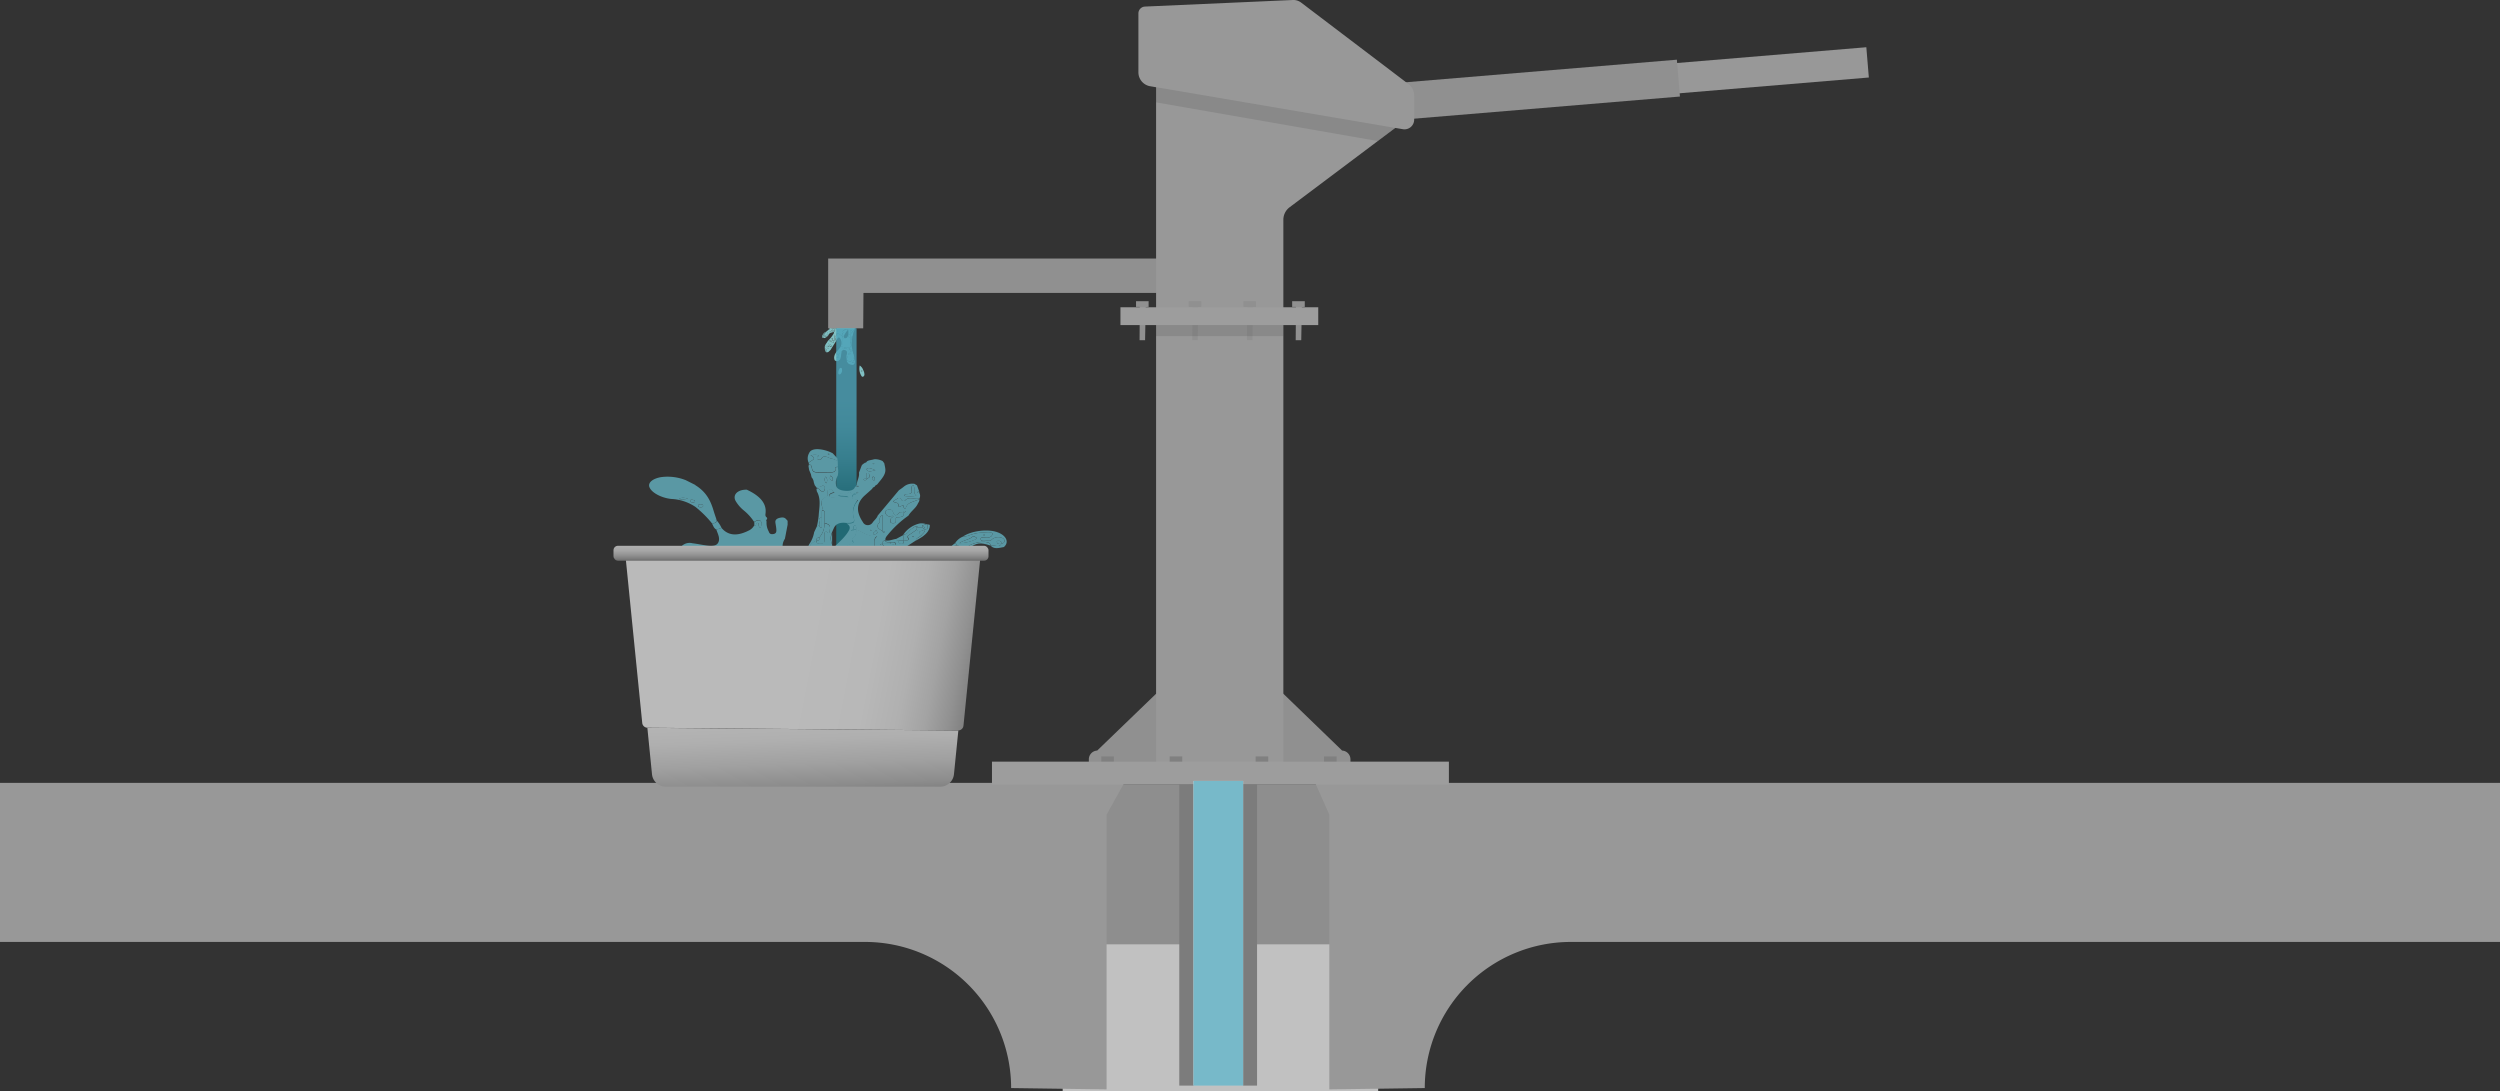 <svg xmlns="http://www.w3.org/2000/svg" xmlns:xlink="http://www.w3.org/1999/xlink" viewBox="0 0 707.13 308.66"><rect x="0" y="0" width="707.13" height="308.66" fill="#333333" stroke="none"/><defs><style>.cls-1{isolation:isolate;}.cls-2{fill:#8e8e8e;}.cls-3{fill:#c1c1c1;}.cls-4{fill:#989898;}.cls-5{fill:#80c0c3;}.cls-6{fill:#909090;}.cls-7{fill:#9d9d9d;}.cls-8{fill:gray;}.cls-9{opacity:0.1;}.cls-10,.cls-13,.cls-9{mix-blend-mode:multiply;}.cls-10{opacity:0.81;fill:url(#linear-gradient);}.cls-11{fill:#7c7c7c;}.cls-12{fill:#fff;}.cls-13{fill:#4aa1b7;opacity:0.75;}.cls-14{fill:#5a98a4;}.cls-15{fill:url(#linear-gradient-2);}.cls-16{fill:url(#linear-gradient-3);}.cls-17{fill:url(#linear-gradient-4);}</style><linearGradient id="linear-gradient" x1="239.43" y1="113.03" x2="239.37" y2="141.87" gradientUnits="userSpaceOnUse"><stop offset="0" stop-color="#4aa1b7"/><stop offset="0.26" stop-color="#459db2"/><stop offset="0.57" stop-color="#3890a3"/><stop offset="0.92" stop-color="#237b8a"/><stop offset="1" stop-color="#1d7583"/></linearGradient><linearGradient id="linear-gradient-2" x1="225.91" y1="171.58" x2="228.83" y2="257.2" gradientUnits="userSpaceOnUse"><stop offset="0.2" stop-color="#bababa"/><stop offset="0.35" stop-color="#b7b7b7"/><stop offset="0.44" stop-color="#afafaf"/><stop offset="0.52" stop-color="#a0a0a0"/><stop offset="0.59" stop-color="#8c8c8c"/><stop offset="0.65" stop-color="#717171"/><stop offset="0.71" stop-color="#515151"/><stop offset="0.74" stop-color="#3d3d3d"/></linearGradient><linearGradient id="linear-gradient-3" x1="180.31" y1="171.85" x2="287.29" y2="192.59" gradientUnits="userSpaceOnUse"><stop offset="0.42" stop-color="#bababa"/><stop offset="0.62" stop-color="#b8b8b8"/><stop offset="0.72" stop-color="#b0b0b0"/><stop offset="0.79" stop-color="#a3a3a3"/><stop offset="0.85" stop-color="#919191"/><stop offset="0.91" stop-color="#797979"/><stop offset="0.96" stop-color="#5c5c5c"/><stop offset="1" stop-color="#3d3d3d"/></linearGradient><linearGradient id="linear-gradient-4" x1="226.56" y1="146.31" x2="226.56" y2="159.85" gradientUnits="userSpaceOnUse"><stop offset="0" stop-color="#bababa"/><stop offset="0.43" stop-color="#b8b8b8"/><stop offset="0.58" stop-color="#b1b1b1"/><stop offset="0.7" stop-color="#a6a6a6"/><stop offset="0.78" stop-color="#959595"/><stop offset="0.86" stop-color="#7f7f7f"/><stop offset="0.93" stop-color="#636363"/><stop offset="0.99" stop-color="#444"/><stop offset="1" stop-color="#3d3d3d"/></linearGradient></defs><g class="cls-1"><g id="WELL"><g id="_LAYER-17_WELL_TOP_" data-name="&lt;LAYER-17_WELL(TOP)&gt;"><rect class="cls-2" x="300.58" y="221.95" width="89.24" height="45.1"/><rect class="cls-3" x="300.58" y="267.05" width="89.24" height="41.61"/><path class="cls-4" d="M313,308.14V230.43l5-9H0v45H244.65A41.33,41.33,0,0,1,286,307.76Z"/><path class="cls-4" d="M403,307.76a41.32,41.32,0,0,1,41.33-41.33H707.13v-45H372l4,9v77.71Z"/><path class="cls-5" d="M242.52,92.27l0-.57a1.1,1.1,0,0,1,.06-.26h0c0-.22,0-.44,0-.67a1.28,1.28,0,0,1,.18-.56c0-.23,0-.45,0-.68s0,0,.07-.17c-1.19,0-2.14,0-3.32,0a1.5,1.5,0,0,1-.5,1.15c-.34.38-.55.36-.88,0H238c-.77,0-.73,0-.71-.51a.63.63,0,0,0,0-.2c-.28.2-.07.45-.19.64s-.17-.25-.31-.1-.26.23-.2.42.23.37-.16.43c0,0,0,.08,0,.1.39.41-.32.71,0,1.16-.34-.15-.15-.35-.39-.48,0,.54-.59.7-.9,1.07.19,0,.39-.09.58-.15.67-.21,1.07,0,1.06.59,0,.27.1.55-.19.86.77-.08,1.08.43,1.6.66h0a1,1,0,0,1,.19-.8.29.29,0,0,0,0-.42c-.18-.26.31-.23.42-.44a.82.82,0,0,1,1.13-.09l0,.24a2,2,0,0,1,0,1.19c-.06.16-.11.33-.17.49a.74.74,0,0,1-.93.46c-.41,0-.67,0-.56.49a2.41,2.41,0,0,1-.25,1.75c0,.07-.15.13,0,.15.46.06.38.28.24.51h0c.24,0,.14.22.33.29.08-.23.2-.39.53-.19.11.06.21-.09.29-.18-.19-.18-.49,0-.78-.21a3.75,3.75,0,0,1,1.3,0c.21,0,.22.31,0,.43-.09,0-.28,0-.12.17s.06.24.25.21.22-.08.23-.19,0-.21,0-.32,0-.2,0-.23c.73-.36.22-.93.37-1.39-.24,0-.2-.18-.2-.31v-1c-.65-.2-.32-.63-.39-1,.22-.1.17.18.32.1s.06-.17.07-.25v-.64c0-.18.05-.32.32-.33s.28.16.28.32a.92.92,0,0,0,.44-1.28C242,92.73,242.15,92.3,242.52,92.27Z"/><path class="cls-5" d="M241.52,100.6c0-.11,0-.21-.05-.32a1,1,0,0,1-.17-.49l-.07-.31-.15-.25c-.07,0-.14.09-.21.08s-.23.2-.34.09-.07-.32,0-.47.17-.11.27,0,.11.24.3.24l0-.08,0-.2a5.54,5.54,0,0,1-.15-2.46c0-.37.1-.74.14-1.11l-.18.16c-.11.26.22.6-.2.81v.64c-.15.46.36,1-.37,1.39-.05,0,0,.15,0,.23s0,.21,0,.32-.11.16-.23.19-.16-.14-.25-.21,0-.12.12-.17c.26-.12.25-.38,0-.43a3.75,3.75,0,0,0-1.3,0c.29.22.59,0,.78.21-.08.09-.18.24-.29.18-.33-.2-.45,0-.53.19-.19-.07-.09-.3-.33-.29,0,.11-.07.16-.2.16s0,.13-.12.12,0,0,0,0,.08-.09.15-.1.07-.16.2-.16c.14-.23.22-.45-.24-.51-.19,0-.08-.08,0-.15a2.41,2.41,0,0,0,.25-1.75c-.11-.48.15-.49.56-.49a.53.53,0,0,1-.19-.69,7.14,7.14,0,0,1,1.11-1.67s.09,0,.14,0a.82.82,0,0,0-1.13.09c-.11.21-.6.18-.42.44a.29.29,0,0,1,0,.42,1,1,0,0,0-.19.8h.2c0-.06,0-.12.12-.12a0,0,0,0,1,0,0c0,.08-.08.08-.15.09s.05.31-.1.47c-.16-.16-.08-.32-.1-.47-.52-.23-.83-.74-1.6-.66.29-.31.19-.59.19-.86,0-.58-.39-.8-1.06-.59-.19.06-.39.1-.58.15.31-.37.92-.53.9-1.07.24.13,0,.33.39.48-.28-.45.43-.75,0-1.16,0,0,0-.1,0-.1.39-.06.21-.28.16-.43s.1-.31.2-.42.12.23.31.1-.09-.44.19-.64a.63.63,0,0,1,0,.2c0,.53-.06.51.71.51h.25a3.7,3.7,0,0,1-.18-1.13h-.29c-.12.21-.06.48-.14.76a.53.53,0,0,1-.14-.48c0-.1.1-.21.07-.29-.33,0-.94,0-1.28,0,0,.11.19.23.21.34h.2c0-.06,0-.13.12-.12s0,0,0,0-.08.09-.15.1.07.31-.08.44,0-.29-.23-.29a13.28,13.28,0,0,1-1.88,3.22c.07,0,.19,0,.13.1s-.13,0-.17,0l-.88.75c0,.23-.23.34-.4.48a.65.65,0,0,1,.11.48c.12,0,.19.06.19.16l.72-.66c.05,0,0-.09,0-.14-.19-.29.05-.31.31-.32,0-.12-.07-.29.17-.31s.21.18.23.31.19.06.2.16c.26,0,.48-.21.78-.15a.76.76,0,0,1-.17.57,9.22,9.22,0,0,1-1.57,1.94h0c-.18.42-.56.75-.71,1.18a.93.93,0,0,0-.12.46c.89-.41.89-.41,1.06-.92.23,0,0,.25.21.32s.31-.36.32,0a.2.2,0,0,0,.14.2c.5.14,0,.32,0,.39s-.29.11-.34-.1-.25-.13-.28-.06c-.26.46-.75.08-1.09.2a.72.72,0,0,0,0,.56c.07,0,.16,0,.15.09s-.09,0-.14.07c.07.22.13.43.19.64l.2.16a.86.86,0,0,0,.83-.32l.35-.33h0l1.61-2.56a2.61,2.61,0,0,1,.38-.69c.08-.13.18-.28.38-.27s.29.16.36.3a2.27,2.27,0,0,1-.11,2.66l-.6.73h0c0,.1-.09.15-.19.2s-.17.18-.22.28a2.74,2.74,0,0,0-.59,1.5c0,.2.06.4.09.59l.12.22a1,1,0,0,0,.59.19l.11,0,0,0h.05c.15-.06.34-.07.44-.21s.08-.1.16-.12,0,0,0,0l.18-.18s0,0,0-.06c.06-.24.13-.48.2-.72a11.39,11.39,0,0,1,.17-1.29c-.07,0-.18,0-.13-.1s.11,0,.15,0h0a.1.1,0,0,1,.06-.07c.07-.32.36-.42.73-.39s.71.29.71.64a1.76,1.76,0,0,1-.14.9l0,.3V101l0,.32c.08,0,.19,0,.18-.11-.09-.51.33-.47.74-.45h.2c.78,0,.78,0,.88.61a.2.2,0,0,0,.2.19l0-.16c0-.13,0-.25,0-.38Zm-5.44-9.14c.07,0,.14,0,.14.07s-.07.07-.14.08-.14,0-.14-.08S236,91.46,236.08,91.46Zm-1.79,7.1c-.65,0-.35.38-.41.62,0,.08,0,.18-.15.26-.14-.36.07-.73-.22-1a3.14,3.14,0,0,1,.86,0C234.47,98.48,234.34,98.56,234.29,98.56Zm1.23-5.49c.07,0,.13,0,.1.09s-.07,0-.11,0-.06,0-.11-.07A.33.33,0,0,1,235.52,93.07Zm.34.8c0-.24-.23-.15-.39-.17s-.31,0-.38-.11,0-.14,0-.15.2.12.35.1h.6c0-.1-.16-.2,0-.29a.12.12,0,0,1,.17,0c.07.13,0,.23-.16.26C236.07,93.68,236.12,93.84,235.86,93.87ZM235.63,97a.28.28,0,0,1-.34-.22c-.09-.33-.18-.55-.49-.08,0,0-.21,0-.32,0s0,.12-.12.12,0,0,0,0,.08-.08.15-.09c0-.26-.07-.52.45-.51.22,0,.14-.2.15-.33s0-.29.24-.27.16.17.16.29a.28.28,0,0,1-.09.25c-.15.15-.2.23.14.16s.3.18.35.34S235.78,97,235.63,97Zm.72-1.35c-.17.22.13.52-.27.8V94.82c-.08,0-.16,0-.15-.09a0,0,0,0,1,0,0c.11,0,.1.06.12.12C236.37,95.05,236.63,95.29,236.35,95.65Zm.24-.71c-.11-.16-.2-.31,0-.42a.26.26,0,0,1,.18,0C236.84,94.7,236.58,94.78,236.59,94.94Zm.12,5c.21.18.18.28.09.41C236.6,100.23,236.71,100.11,236.71,99.92Zm.5,1.27c-.2.06-.34-.09-.59-.2.27-.06.41-.22.6,0S237.32,101.15,237.21,101.19Zm.07-1.07v.58h-.15c0-.19-.23-.4.15-.57,0-.08,0-.16.17-.15s.08.06.07.08S237.37,100.11,237.28,100.12Zm2.76.31c-.24-.16-.15-.35-.18-.51C240.15,100,240.08,100.21,240,100.43Zm.36-.1a.65.65,0,0,1,0-.67A.65.65,0,0,1,240.4,100.33Z"/><path class="cls-5" d="M237,94.88l-.08,0s0,.05,0,.07.06,0,.08,0S237,94.9,237,94.88Z"/><path class="cls-5" d="M233.71,94.28l.08,0s0,0,0-.07-.06,0-.08,0S233.72,94.26,233.71,94.28Z"/><path class="cls-5" d="M235.55,92s0,.05,0,.07l.08,0s0,0,0-.07Z"/><path class="cls-5" d="M236.75,101.59s0,0,0,.06.05,0,.08,0,0,0,0-.06S236.78,101.6,236.75,101.59Z"/><path class="cls-5" d="M243.18,103.38a2.55,2.55,0,0,1,1,1.34,2.63,2.63,0,0,1,.32,1.13.67.67,0,0,1-.18.56c-.2.19-.44.24-.61,0A3.82,3.82,0,0,1,243.18,103.38Zm.58,1.28a.61.61,0,0,0,0,.62C243.91,105,243.92,104.84,243.76,104.66Z"/><path class="cls-5" d="M237.7,105.84c-.38.16-.56,0-.58-.27a2.21,2.21,0,0,1,.34-1.31.39.39,0,0,1,.52-.17.09.09,0,0,0,.06,0,1.49,1.49,0,0,1-.31,1.72Z"/><path class="cls-5" d="M234.49,94.5a2.1,2.1,0,0,1-1.25,1.11.8.8,0,0,1-.46-.07c.07-.1.31-.06.3-.24v-.07h.29c.25.18.35,0,.46-.14s.28-.44.55-.59Z"/><path class="cls-5" d="M232.49,95.46a1.93,1.93,0,0,1,1.08-1.6c0,.23-.23.34-.4.48s-.33.39-.3.64c-.38.11-.12.36-.19.54Z"/><path class="cls-5" d="M232.68,95.52c.07-.18-.19-.43.19-.54.14,0,.23-.17.41-.16s.19.06.19.16v.24h-.4L233,95.1s-.09,0-.09.06.07.13.18.14c0,.18-.23.14-.3.24Z"/><path class="cls-5" d="M242.51,92.34v-.07c-.37,0-.53.46-1,.31a.92.92,0,0,1-.44,1.28h0c0,.13.07.29-.2.32a2.6,2.6,0,0,0-.4,1.44v1c0,.13,0,.28.2.31V95.15c.26.1.18.22.2.31l.18-.16.21-.57a3.52,3.52,0,0,1,.37-1.22,1.65,1.65,0,0,1,.78-1C242.41,92.42,242.46,92.38,242.51,92.34Z"/><path class="cls-5" d="M240.88,94.18a2.6,2.6,0,0,0-.4,1.44c-.65-.2-.32-.63-.39-1,.22-.1.17.18.32.1s.06-.17.07-.25v-.64c0-.18.05-.32.32-.33s.28.16.28.32h0C240.81,93.89,240.9,94.05,240.88,94.18Z"/><path class="cls-5" d="M239.91,94.66V93.47A2,2,0,0,1,239.91,94.66Z"/><path class="cls-5" d="M241.68,101.56v.16c-.12.24-.74.41-.14.75a1,1,0,0,1-.59,0c-.07-.12.11-.16.11-.25s0-.14-.09-.17-.21,0-.23,0c-.23.56-.56.08-.83,0s-.25-.15-.43-.17v-.64c.08,0,.19,0,.18-.11-.09-.51.33-.47.74-.45h.2c.78,0,.78,0,.88.61A.2.2,0,0,0,241.68,101.56Z"/><path class="cls-5" d="M233.28,98.11V98c.89-.41.89-.41,1.06-.92.23,0,0,.25.21.32s.31-.36.32,0a.2.2,0,0,0,.14.2c.5.14,0,.32,0,.39s-.29.11-.34-.1-.25-.13-.28-.06C234.11,98.37,233.62,98,233.28,98.11Z"/><path class="cls-5" d="M234.47,96.75c0-.26-.07-.52.45-.51.22,0,.14-.2.15-.33s0-.29.24-.27.16.17.16.29a.28.28,0,0,1-.09.25c-.15.15-.2.23.14.16s.3.18.35.34-.09.27-.24.32a.28.28,0,0,1-.34-.22c-.09-.33-.18-.55-.49-.08,0,0-.21,0-.32,0Z"/><path class="cls-5" d="M233.37,95.23h.11l0,0,0,0V95l.72-.66c.05,0,0-.09,0-.14-.19-.29.05-.31.31-.32l0,.57h0l-.12.06c-.27.15-.33.42-.55.59S233.62,95.41,233.37,95.23Z"/><path class="cls-5" d="M236.08,94.82c.29.23.55.47.27.83s.13.52-.27.8V94.82Z"/><path class="cls-5" d="M233.73,99.44c-.14-.36.07-.73-.22-1a3.14,3.14,0,0,1,.86,0c.1.11,0,.19-.08.19-.65,0-.35.38-.41.62C233.85,99.26,233.92,99.36,233.73,99.44Z"/><path class="cls-5" d="M241.08,99.23c-.07,0-.14.09-.21.08s-.23.2-.34.09-.07-.32,0-.47.17-.11.27,0,.11.24.3.24Z"/><path class="cls-5" d="M234.5,94.43l0-.57h.4c.13,0,.19.06.2.16Z"/><path class="cls-5" d="M240.68,96.27V95.15c.26.1.18.22.2.31C240.77,95.72,241.1,96.06,240.68,96.27Z"/><path class="cls-5" d="M236.62,101c.27-.06.41-.22.6,0s.1.21,0,.25S236.87,101.1,236.62,101Z"/><path class="cls-5" d="M233.28,94.82c-.18,0-.27.12-.41.16,0-.25.2-.43.3-.64A.65.65,0,0,1,233.28,94.82Z"/><path class="cls-5" d="M236.59,94.94c-.11-.16-.2-.31,0-.42a.26.26,0,0,1,.18,0C236.84,94.7,236.58,94.78,236.59,94.94Z"/><path class="cls-5" d="M237.28,100.12v.58h-.15c0-.19-.23-.4.15-.57Z"/><path class="cls-5" d="M235.86,93.87c0-.24-.23-.15-.39-.17v-.16h.6c0,.14,0,.3-.22.33Z"/><path class="cls-5" d="M234.88,93.86h-.4c0-.12-.07-.29.17-.31S234.86,93.73,234.88,93.86Z"/><path class="cls-5" d="M239.86,99.92c.29.11.22.29.18.51C239.8,100.27,239.89,100.08,239.86,99.92Z"/><path class="cls-5" d="M240.36,99.66a.65.65,0,0,1,0,.67A.65.65,0,0,1,240.36,99.66Z"/><path class="cls-5" d="M236.37,89.84l.11-.15h.2c0,.15.07.31-.08.44S236.63,89.84,236.37,89.84Z"/><path class="cls-5" d="M238.28,95c0,.15.05.31-.1.47-.16-.16-.08-.32-.1-.47h.2Z"/><path class="cls-5" d="M235.48,93.54v.16c-.13,0-.31,0-.38-.11s0-.14,0-.15S235.33,93.56,235.48,93.54Z"/><path class="cls-5" d="M236.08,93.54c0-.1-.16-.2,0-.29a.12.12,0,0,1,.17,0c.07.13,0,.23-.16.26Z"/><path class="cls-5" d="M236.71,99.92c.21.18.18.28.09.41C236.6,100.23,236.71,100.11,236.71,99.92Z"/><path class="cls-5" d="M236.08,91.61c-.06,0-.14,0-.14-.08s.08-.07.14-.07.14,0,.14.07S236.15,91.6,236.08,91.61Z"/><path class="cls-5" d="M237.28,100.12c0-.08,0-.16.17-.15s.08.06.07.08-.15.06-.24.07Z"/><path class="cls-5" d="M235.4,93.13a.33.33,0,0,1,.12-.06c.07,0,.13,0,.1.09s-.07,0-.11,0S235.45,93.16,235.4,93.13Z"/><path class="cls-5" d="M236.08,94.82c-.08,0-.16,0-.15-.09a0,0,0,0,1,0,0c.11,0,.1.06.12.12Z"/><path class="cls-5" d="M237,94.88s0,.06,0,.06-.05,0-.08,0,0-.06,0-.07Z"/><path class="cls-5" d="M238.28,95c0-.06,0-.12.12-.12a0,0,0,0,1,0,0c0,.08-.08.08-.15.09Z"/><path class="cls-5" d="M233.71,94.28s0-.06,0-.06.05,0,.08,0,0,.06,0,.07Z"/><path class="cls-5" d="M234.48,96.75c0,.06,0,.12-.12.12s0,0,0,0,.08-.08.15-.09Z"/><path class="cls-5" d="M238.08,98.67c0-.1.07-.16.2-.16h0c0,.11-.07.16-.2.16Z"/><path class="cls-5" d="M233.29,98.83v-.16c.07,0,.16,0,.15.09S233.34,98.81,233.29,98.83Z"/><path class="cls-5" d="M238.08,98.67c0,.06,0,.13-.12.12s0,0,0,0,.08-.09.15-.1Z"/><path class="cls-5" d="M238.08,99.39l0,.08c-.07,0-.18,0-.13-.1S238,99.35,238.08,99.39Z"/><path class="cls-5" d="M234.45,93.11s0,0,0,0,.19,0,.13.1S234.49,93.16,234.45,93.11Z"/><path class="cls-5" d="M235.55,92l.08,0s0,.05,0,.07l-.08,0S235.54,92,235.55,92Z"/><path class="cls-5" d="M236.68,89.69c0-.06,0-.13.12-.12s0,0,0,0-.08.09-.15.1Z"/><path class="cls-5" d="M236.75,101.59s.07,0,.08,0,0,0,0,.06-.07,0-.08,0S236.74,101.61,236.75,101.59Z"/><path class="cls-5" d="M243.76,104.66c.16.18.15.35,0,.62A.61.61,0,0,1,243.76,104.66Z"/><path class="cls-5" d="M234.38,94.5l.12-.06s0,0,0,.06Z"/><path class="cls-5" d="M239.51,102.18l0-.22c.18,0,.3.16.43.17s.6.52.83,0c0-.06.15,0,.23,0s.09.1.09.17-.18.13-.11.25a1,1,0,0,0,.59,0c-.6-.34,0-.51.14-.75a1.44,1.44,0,0,1,0,1,.64.64,0,0,1-.74.4,2.36,2.36,0,0,1-1.06-.41Z"/><path class="cls-5" d="M240.12,102.58s0,.06,0,.06.06,0,.09,0,0-.06,0-.06S240.15,102.57,240.12,102.58Z"/><path class="cls-5" d="M233.08,95.3c-.11,0-.21,0-.18-.14s.06,0,.09-.06l.09.13Z"/><path class="cls-5" d="M233.48,95.15l0,0,0,0Z"/><path class="cls-5" d="M240.88,94.18c0-.13-.07-.29.2-.32C241.06,94,241.15,94.15,240.88,94.18Z"/><path class="cls-5" d="M240.12,102.58s.06,0,.08,0,0,0,0,.06-.07,0-.09,0S240.13,102.6,240.12,102.58Z"/><path class="cls-6" d="M327,196.23,310.34,212.3a2.48,2.48,0,0,0-2.36,2.49v2.64h74v-2.64a2.49,2.49,0,0,0-2.36-2.49L363,196.23"/><rect class="cls-4" x="468.02" y="15.86" width="60.33" height="8.59" transform="translate(0.05 41.4) rotate(-4.76)"/><rect class="cls-6" x="354.68" y="21.86" width="120.27" height="10.46" transform="translate(-0.82 34.51) rotate(-4.76)"/><polygon class="cls-6" points="346.06 82.86 244.23 82.86 244.16 92.86 234.25 92.86 234.25 73.13 346.06 73.13 346.06 82.86"/><path class="cls-4" d="M363,216V62.16a4.43,4.43,0,0,1,1.77-3.54L396.9,34.5A5.17,5.17,0,0,0,399,30.35V27.63a4.18,4.18,0,0,0-3.66-4.14l-64.6-8.08A3.34,3.34,0,0,0,327,18.72V216Z"/><path class="cls-4" d="M322,3.8V20.42a4,4,0,0,0,3.5,4l71.4,12.14a2.74,2.74,0,0,0,3.1-2.72V27a4,4,0,0,0-1.61-3.22L368,.71A3.63,3.63,0,0,0,365.7,0L323.83,1.86A1.94,1.94,0,0,0,322,3.8Z"/><polygon class="cls-6" points="323.89 96.23 322.33 96.23 322.39 86.82 321.33 86.81 321.33 85.19 324.89 85.19 324.89 86.81 324.06 86.84 323.89 96.23"/><polygon class="cls-6" points="338.78 96.23 337.22 96.23 337.28 86.82 336.22 86.81 336.22 85.19 339.78 85.19 339.78 86.81 338.95 86.84 338.78 96.23"/><polygon class="cls-6" points="354.26 96.23 352.7 96.23 352.76 86.82 351.7 86.81 351.7 85.19 355.26 85.19 355.26 86.81 354.43 86.84 354.26 96.23"/><polygon class="cls-6" points="368.06 96.23 366.49 96.23 366.56 86.82 365.49 86.81 365.49 85.19 369.06 85.19 369.06 86.81 368.23 86.84 368.06 96.23"/><rect class="cls-7" x="316.92" y="86.91" width="55.95" height="5.04"/><polygon class="cls-8" points="314.06 220.98 312.5 220.98 312.56 215.57 311.5 215.56 311.5 213.94 315.06 213.94 315.06 215.56 314.23 215.59 314.06 220.98"/><polygon class="cls-8" points="333.41 220.98 331.84 220.98 331.91 215.57 330.84 215.56 330.84 213.94 334.41 213.94 334.41 215.56 333.58 215.59 333.41 220.98"/><polygon class="cls-8" points="357.72 220.98 356.16 220.98 356.22 215.57 355.16 215.56 355.16 213.94 358.72 213.94 358.72 215.56 357.89 215.59 357.72 220.98"/><polygon class="cls-8" points="377.07 220.98 375.51 220.98 375.57 215.57 374.51 215.56 374.51 213.94 378.07 213.94 378.07 215.56 377.24 215.59 377.07 220.98"/><rect class="cls-7" x="280.58" y="215.43" width="129.24" height="6.52"/><polygon class="cls-9" points="326.98 24.66 394.65 36.19 389.71 39.9 326.98 28.95 326.98 24.66"/><rect class="cls-9" x="326.98" y="91.95" width="36" height="3.13"/><rect class="cls-10" x="236.53" y="92.86" width="5.75" height="67.82"/><polygon class="cls-11" points="355.56 221.87 355.56 307.06 333.56 307.06 333.56 221.88 355.56 221.87"/><rect class="cls-12" x="337.58" y="220.89" width="14.04" height="86.18"/><rect class="cls-13" x="337.58" y="220.89" width="14.04" height="86.18"/><path class="cls-14" d="M256.36,180.37c-2.67,1.77-6.43,1.73-9.89,2.17-.42.06-.86.07-1.29.1-1.72.08-3.45.17-5.17.22a129.39,129.39,0,0,1-21.33-1.11l-.37,0c-3-.45-5.32-1.44-6.73-3.13-1.77-1.94-2.86-4.13-5.83-5.61-.52-.26-1.07-.5-1.6-.74a1.81,1.81,0,0,0-1.71-.85c-2.46,0-5-.31-7.25.67-.87-.53-.61-1.32-1.36-1.88a2,2,0,0,1,1.61.18c.45.17,1,.18,1.16-.24s-.26-.51-.85-.54-1.31.11-1.8-.32c4.07-.07,8.13-.28,12.27,0,1-1.75,1-1.76,4.61-2.83.36-.1.78-.14.41-.43-.72-.57-.36-1.23-.35-1.84s-.41-1-1.53-.88h0c.12-.69-.41-1.15-1.48-1.34-.52-.09-1-.27-1.14-.51-.53-1.17-1.58-.79-2.67-.38l-1.4-.5a24.76,24.76,0,0,0-5.93-2.63,12.1,12.1,0,0,1-3.38-1.54c-.83-.58-1.13-1.22-.5-2a3.25,3.25,0,0,1,3-.75c1.4.17,2.75.46,4.13.67,2,.3,3.09-.14,3.35-1.38.22-1.09-.39-2.12-.72-3.16l1.47-.46c2.24,2.63,5.15,2,7.6.78a3.44,3.44,0,0,0,1.67-1.55.5.5,0,0,0,.12.08.34.34,0,0,0,.16,0c.49-.18-.15-.67.68-.8.6.36-.08,1,.77,1.46.3-.8.59-1.52-.11-2.08-.26-.22-1.25,0-1.66.42a14.35,14.35,0,0,0-2.8-3.15,10,10,0,0,1-2.49-2.87c-.85-1.72.67-3.18,3.2-3.11,3.49,1.62,5.53,3.66,5.33,6.41,0,.46-.25,1,.27,1.4s-.39.79,0,1.18a4.87,4.87,0,0,0,.58,2.76c.16.39.28.91,1.19.82s1-.61,1-1.06c0-.74-.19-1.48-.28-2.22s.35-1.18,1.46-1.38c1.32-.24,1.51.43,2,.89l0,.64v.45c-.26,1.35-.51,2.69-.77,4a3.84,3.84,0,0,0-.63,2.63c.18,1.47,1.61,2.28,3.87,2.28,1.67.15,2.19-1.32,4.08-.87-1-1.36-.18-2.91,1.64-3.58,0,.45-.11.94,1.07.89,1,0,1.19-.42,1.18-.92s0-1.19,0-1.78c0-.25-.19-.56.24-.72.58-.22.4.57,1.21.29-.25-.93,1-2.13-1.46-2.71,0-.91,0-1.83,0-2.74,0-.36.16-.78-.74-.85.55-1.29-1.34-2.88,1.39-3.91.18-.07.08-.42.1-.64s0-.6,0-.9.43-.46.85-.52c.73-.1.62.38.93.57.6.36-.08.35-.43.48-1,.35-.92,1.06-.16,1.21a19.64,19.64,0,0,0,4.87,0c-1.09-.61-2.21-.1-2.92-.6.29-.25.66-.68,1.07-.5,1.25.56,1.69.12,2-.54.69.22.33.85,1.23.82h0c-.52.66-.85,1.28.87,1.44.71.06.33.21.17.42a5.23,5.23,0,0,0-.93,4.91c.4,1.34-.56,1.37-2.1,1.36-1.84-.24-2.94.26-3.47,1.29-.23.46-.41.93-.62,1.39a4.19,4.19,0,0,0,0,3.33l.13.66c.94.73,3.57.7,4.22-.24.41-.59,2.24-.52,1.57-1.24-.51-.54-.15-.89.2-1.18.84-.71.67-1.48.7-2.25h0c1.93.65,3.08,2.09,5.95,1.87-1.07.85-.7,1.65-.71,2.41,0,1.63,1.46,2.22,4,1.63.7-.16,1.43-.28,2.15-.41-1.13,1-3.41,1.48-3.35,3-.88-.37-.17-.93-1.43-1.34,1,1.26-1.61,2.08-.16,3.24.07.06,0,.28,0,.28-1.45.17-.77.77-.59,1.2s-.4.87-.77,1.18-.42-.64-1.15-.28c-.45.52.35,1.22-.69,1.79a2.25,2.25,0,0,1-.18-.55c.1-1.5.23-1.45-2.64-1.43l-.93,0c-1.23-1.11-2-1.15-3.25-.09s-2.22,2.11-2.14,3.43a7,7,0,0,0,0,6.06,5.93,5.93,0,0,0,1.41,2.7c-.52.08-.94-.55-1.21-.24-.54.6.64,1,.84,1.55.65-.41.31-.81.48-1.15.47.17.67.65,1.24.59s.46-.54.58-.84c.64-1.62,1.26-3.24,1.89-4.85h1.47c1.12,0,2.25-.05,3.35,0s2.11.16,1.27,1.09a.61.61,0,0,0,.15,1c.47,0,.58-.95,1.35-.08,1.15,1.29,2.63-.37,4.05,0,.29.07.17-.64.27-1s-.34-1,.85-1c1.8,0,3.61-.35,5.38.29,1.26.47,2.07.07,2.22-.9s1.69-.25,2.43-.59c.18-.08,1.07.37.74.59-.76.49-1.24,1.28-2.35,1.44s-1.08.48-1.07.94h0c-1.17.25-1.39-.44-2.14-1a41,41,0,0,1-.07,6.39v.42h0c-.38.26-.69.53-.71.9h0Zm-33.93-12.78a7.75,7.75,0,0,0-2-4.36,23.6,23.6,0,0,0-9.33-6.85,3.39,3.39,0,0,0-3.16-.21c-1,.6-.86,1.35-.19,2.07a10.64,10.64,0,0,0,3.46,2.31c2.44,1.12,4.7,2.33,6.09,4,.91,1.11,1.69,2.25,2.66,3.33.46.51.52,1.53,1.74,1.34C222.54,169.1,222.32,168.13,222.43,167.59Zm18.74,13.59V181h-11.4v.23Zm-42.26-11.12c-.44,0-.68.13-.7.4s.17.43.61.44.82-.12.8-.45S199.34,170.06,198.91,170.06Z"/><path class="cls-14" d="M242.19,169.59h-.72a3.34,3.34,0,0,1,.19-1,7.39,7.39,0,0,0,0-6.17l.93,0c2.87,0,2.74-.07,2.64,1.43a2.25,2.25,0,0,0,.18.55c1-.57.24-1.27.69-1.79.73-.36.65.7,1.15.28s1-.65.77-1.18-.86-1,.59-1.2c.05,0,.11-.22,0-.28-1.45-1.16,1.2-2,.16-3.24,1.26.41.55,1,1.43,1.34-.06-1.53,2.22-2,3.35-3-.72.13-1.45.25-2.15.41-2.5.59-4,0-4-1.63,0-.76-.36-1.56.71-2.41-2.87.22-4-1.22-5.95-1.87-.09-.4.2-.85-.38-1.31-.58.46-.28.91-.37,1.31-.27,0-.59,0-.56.27,0,0,.07.07.11.07.41,0,.4-.17.45-.34h.75c0,.77.14,1.54-.7,2.25-.35.29-.71.64-.2,1.18.67.72-1.16.65-1.57,1.24-.65.94-3.28,1-4.22.24.18,0,.46,0,.52-.05,1.56-1.51,3.25-3,4.15-4.69.39-.74.27-1.39-.71-1.93,1.54,0,2.5,0,2.1-1.36a5.23,5.23,0,0,1,.93-4.91c.16-.21.54-.36-.17-.42-1.72-.16-1.39-.78-.87-1.44.48,0,.73-.16.74-.45.27,0,.59,0,.56-.27,0,0-.07-.07-.12-.07-.4,0-.4.18-.44.34q-.74,0-.75.45c-.9,0-.54-.6-1.23-.82-.3.66-.74,1.1-2,.54-.41-.18-.78.25-1.07.5.71.5,1.83,0,2.92.6a19.64,19.64,0,0,1-4.87,0c-.76-.15-.82-.86.16-1.21.35-.13,1-.12.43-.48-.31-.19-.2-.67-.93-.57-.42.06-.82.2-.85.52s0,.6,0,.9.08.57-.1.64c-2.73,1-.84,2.62-1.39,3.91v1.79c-1.57.59-.34,1.52-.75,2.26l-.68.44a27.64,27.64,0,0,0,.52-3.11c.13-2.3.74-4.62-.53-6.88l-.1-.57.1-.23c.7,0,.77.43,1.11.68s.84.27,1-.06.35-.94-.09-1.3-.74.26-1.26.24a2.83,2.83,0,0,0-.8.22l-.55-.71-.28-.86a2.27,2.27,0,0,0-.61-1.36l-.2-.89-.5-1.2-.17-1.05.1-.45c.53,0,.67.24.73.54.37,1.71.38,1.71,3.27,1.71h.74c1.53,0,3.1.16,2.77-1.28,0-.19.36-.27.68-.3l.1.89,0,.69-.1.83a4,4,0,0,0-.53,2.52c0,1,.92,1.69,2.67,1.8,1.38.09,2.43-.19,2.72-1.11.12,0,.19-.1.2-.18a.83.83,0,0,0,.22,0c.15.13.4.23.53.06s-.2-.26-.48-.3c0-1.21.84-2.36.65-3.59l.75-2a.15.15,0,0,0,.07-.17l.64-.51c.09,0,.13,0,.14-.1.28-.07.55-.14.59-.35.36-.39,1.08-.4,1.65-.57h.16l.1-.07.41-.06a4.89,4.89,0,0,1,2.19.54l.46.62c.1.54.25,1.09.3,1.64.17,1.57-1.13,2.86-2.19,4.2-.18.31-.84.43-.82.81-.36.12-.64.27-.68.54h0c-.74.68-1.5,1.35-2.23,2-2.62,2.44-2.08,5-.42,7.47a1.5,1.5,0,0,0,1.34.84,1.61,1.61,0,0,0,1.42-.77c.47-.65,1.21-1.22,1.42-1.93l6-7.17h0c.43-.31.89-.61,1.29-.93a3.77,3.77,0,0,1,3.11-.89l.71.44L260,139c-.18.07-.49.12-.51.19,0,.23.3.23.56.26a1.62,1.62,0,0,1,0,1.57c-1.28.35-3.11-.74-4.07.58-.13.17-.91.16-1-.18a.74.74,0,0,0-1.29-.28c-.21.19-2,.7-.11,1.1a.59.59,0,0,1,.53.55c0,1.15.76.28,1.18.15.65.19-.08.79.81.89.63-1.42.63-1.42,3.94-2.58.11.47-.27.87-.47,1.29-.53,1.21-2,2.14-2.62,3.31l0,0a28.86,28.86,0,0,0-5.84,5.43c-.41.49-.83,1-.63,1.58-1,.09-.79.55-.81.94-.78.07-.87.36-.59.72a.57.57,0,0,0,.63.1c.53-.27-.16-.54,0-.82h2.23c.54-.07.75.44,1.3.27.13,0,.19-.28.13-.4-.24-.46-.9-.28-1.42-.32s-1.44.18-1.44-.49c1.11.19,1.94-.29,2.92-.42,0,.29.25.45.75.46.08.36-.24.91.84.86.91,0,.57-.53.66-.86h0c.94,0,1.86-.09,1.14-.89-.13-.14-.28-.26-.08-.4l2.67-1.86c0,.3.26.44.74.45a1.55,1.55,0,0,0,.37,1.35c-.61.4-1.43.72-1.48,1.34l-3.28,2.12c-.16-.14-.39-.36-.62-.15s.2.25.48.28c-2.77,2.88-5.5,5.77-7,9-1,0,.18-.79-.87-.79-.58.35-.17.82-.29,1.23-.27,0-.59,0-.56.27,0,0,.07.07.11.07.41,0,.4-.18.45-.34h.73c.34,1.29-.42,2.58,0,3.88a1.85,1.85,0,0,0,1.81,1.51A2.35,2.35,0,0,0,252,169c1.31-1.32,1.66-2.86,2.71-4.24.2.4,0,1.05,1.11,1,.82-.07.44-.62.49-1a3.37,3.37,0,0,1,.25-1.1c.27-.55.14-1-1-1.24a7.6,7.6,0,0,1,1.47-3.15c.11.26-.22.59.34.76a.58.58,0,0,0,.34-.17c.15-.34-.07-.55-.68-.59a7.34,7.34,0,0,1,2.08-3.08,2.47,2.47,0,0,1,2.61-.91c1.3.31,1.4,1.09,1.13,1.81a9.34,9.34,0,0,1-1.77,2.94c-1.23,1.45-2.56,2.88-3.64,4.38a4,4,0,0,0-.86,3.71c.51,1.4,1.93,1.69,3.73.78a12.44,12.44,0,0,0,3.37-2.66,15.64,15.64,0,0,1,4.51-3.65c.16.35-.23.8.53,1.12.32-.5.48-.91-.14-1.29a7.66,7.66,0,0,1,4.67-.67c2,.15,2.75.89,2.19,2.05-.67,1.41-2.23,2.46-3.9,3.47l-.39.22-2.91,1.26a1.1,1.1,0,0,0-.81.39h0a1.43,1.43,0,0,0-1,.5h0c-1,0-1.15.5-1.53.87l-.35.24c-.42.14-.72.35-.8.65L263,172c-1.65,1.49-2.18,3.28-3.66,4.82a41,41,0,0,0,.07-6.39c.75.52,1,1.21,2.14,1,.1.27-.22.61.5.82.29-.4.42-.71-.5-.82,0-.46,0-.79,1.07-.94s1.59-.95,2.35-1.44c.33-.22-.56-.67-.74-.59-.74.34-2.26-.48-2.43.59s-1,1.37-2.22.9c-1.77-.64-3.58-.31-5.38-.29-1.19,0-.74.63-.85,1s0,1.07-.27,1c-1.42-.36-2.9,1.3-4.05,0-.77-.87-.88.09-1.35.08a.61.61,0,0,1-.15-1c.84-.93-.29-1-1.27-1.09s-2.23,0-3.35,0v-1.34c.27,0,.35.38.67.18.17-.12.15-.41-.16-.5s-.46.14-.52.31C241.59,168.47,242.44,169.14,242.19,169.59Zm28.35-3.6c-.61,0-.82.25-.67.59a.52.52,0,0,0,.34.16c.55-.17.23-.5.33-.75.27,0,.58,0,.56-.27,0,0-.07-.07-.12-.07C270.57,165.63,270.58,165.83,270.54,166Zm2.23-2.7h-1.49c0-.16,0-.35-.45-.34,0,0-.11.05-.11.07,0,.25.29.24.56.27.1.34-.23.72.43,1.08l1.07-1.08c1.28-.32.63-.76.49-1.5C272.61,162.47,272.84,162.89,272.77,163.29Zm-27.6-27.88c1.42-.48.61-1.07.57-1.62l-.57,0v1.64c-.33,0-.75-.06-.92.2,0,0,.17.19.28.2C245,135.86,245.12,135.64,245.17,135.41Zm4.48,14.84c0,.16,0,.36.45.34,0,0,.11,0,.11-.07,0-.25-.29-.24-.56-.27v-4.57c-1.49.79-.39,1.64-1,2.25C247.57,149,248.55,149.6,249.65,150.25Zm-6,16.41c.85,0,.74.79,1.71.7.46,0,1.2.36,1.23-.25,0-.39.44-1.07-.68-1.08-1.65,0-1.52-.59-1.53-1.25a1.24,1.24,0,0,0-.52-1.36c-.35,1,.07,1.91-.95,2.57,0,.26,0,.52,0,.78s0,.45.37.43S243.63,166.87,243.68,166.66Zm11.93-21.81c-.41.05-1.09,0-1.21.14-1.16,1.32-1.48.71-1.83-.23a1,1,0,0,0-1.27-.6c-.54.12-1.06.44-.88.88s.53,1.09,1.29,1c1.28-.21,1.08,0,.53.42a.78.78,0,0,0-.35.73c0,.31-.18.75.62.8,1,.06.81-.41.87-.77s-.25-.94.59-.92c1.92,0,1.66-.71,1.65-1.41.27,0,.58,0,.56-.27,0,0-.07-.07-.12-.07C255.65,144.5,255.66,144.69,255.61,144.85Zm2.79-7.55c-.72.22-.47.51-.55.74-.23.66.89,1.76-1.55,1.72-.18,0-.67.24-.3.55a14.54,14.54,0,0,0,3.21-.06C258.12,139.35,258.92,138.31,258.4,137.3ZM266.34,166a2,2,0,0,0-.21,1.68c.06.34.57.34,1,.34s.93.06,1.07-.27,0-.43,0-.64C266.42,167.52,267,166.42,266.34,166Zm-18.7-33c-.95-.31-1.46-.72-2.23-.55-.41.09-.32.49,0,.69C246.08,133.59,246.63,133.13,247.64,133Zm5.86,35.45c.48.2.52.89,1.46.41.39-.19.93-.52.53-.72C254.77,167.74,254.24,168.37,253.5,168.42Zm-5.77-18.5c0,.46-.94.67-.73,1.13a1.32,1.32,0,0,0,.66,0C248.46,150.79,248.15,150.36,247.73,149.92Zm-12.19-14c-.11-.45.21-1-.65-1.43C234.72,135.16,234.45,135.65,235.54,136Zm-1.84.73a1.44,1.44,0,0,0-.18-1.87A1.44,1.44,0,0,0,233.7,136.69Zm24.4,23.54c-.24.73-.51,1.19.39,1.77C258.55,161.36,258.8,160.92,258.1,160.23Zm12.18,4.71c.14-.37.56-.77-.34-1.18C269.83,164.25,269.59,164.61,270.28,164.94Zm-23-29c0-.53.42-.87-.35-1.14C246.61,135.17,246.51,135.46,247.29,136Zm19.08,28.81c-.26.07-.31.21-.28.36s0,.33.39.28.32-.2.29-.35S266.73,164.75,266.37,164.77Zm-16.74-5.51c-.24,0-.52,0-.53.21s.29.21.53.2.53,0,.53-.2S249.87,159.28,249.63,159.26Zm24.79,4.14c.44-.37.77-.62.24-.94C274.12,162.74,274.24,163,274.42,163.4ZM268.63,165l-.53.24c.09.08.16.19.28.21s.49,0,.47-.18S268.71,165.13,268.63,165Zm-16.44-10a1.49,1.49,0,0,0-.43-.19.69.69,0,0,0-.43.11c-.09.16.12.25.38.24A1.76,1.76,0,0,0,252.19,155Zm-4.79,13.06c-.15-.06-.31-.16-.4-.14s-.26.13-.27.21.15.28.43.22C247.27,168.31,247.31,168.17,247.4,168.05Zm-1.34-18a.76.76,0,0,0,.3.07c.08,0,.1-.12.15-.18-.11,0-.23-.09-.31-.07S246.11,150,246.06,150.09Zm23.59,17.42a.76.76,0,0,0-.3-.07c-.07,0-.1.11-.14.17a.76.76,0,0,0,.3.07C269.59,167.66,269.61,167.57,269.65,167.51Zm-11.19-15.74a.76.76,0,0,0-.3-.07c-.07,0-.1.11-.14.18a1.41,1.41,0,0,0,.3.07C258.4,151.93,258.42,151.83,258.46,151.77Zm7.87,16.56-.13.19c.1,0,.23.09.3.07s.1-.12.14-.18ZM257,161.66a1,1,0,0,0-.3-.08c-.07,0-.1.12-.14.18a.76.76,0,0,0,.3.07C256.9,161.81,256.92,161.72,257,161.66Zm-5.35-3.4c0-.06.14-.14.11-.18s-.19-.06-.29-.09-.15.14-.12.19S251.5,158.24,251.61,158.26Zm-4.48-27c0-.07.15-.14.12-.19s-.19-.06-.3-.08-.14.14-.11.18S247,131.26,247.13,131.29Z"/><path class="cls-14" d="M196.66,137.22c3.32,2.05,4.41,4.66,5.22,7.36.23.77.5,1.53.76,2.3-.28.11-.17.18.07.23l0,0,0,.05c0,.57-.37.87-1.38.8a30.23,30.23,0,0,0-4.61-4.57,13.31,13.31,0,0,0-6.84-2.26c-2.73-.27-5.68-1.78-6.22-3.43-.38-1.2.94-2.31,3.24-2.73a13.86,13.86,0,0,1,7.07.85l2.7,1.35Zm2.22,5.86c0-.25-.16-.42-.62-.44s-.74.06-.78.34.14.5.7.5S198.86,143.36,198.88,143.08Zm-2.29-1.34c-.07-.25-.49-.35-.89-.39s-.48.16-.48.37.34.44.83.42C196.38,142.12,196.61,142,196.59,141.74Zm-1.93-.72c-1.18-.24-1.9-.36-2.65.13A5.44,5.44,0,0,0,194.66,141Z"/><path class="cls-14" d="M204.07,161.06c1.09-.41,2.14-.79,2.67.38.1.24.62.42,1.14.51,1.07.19,1.6.65,1.48,1.34a6.93,6.93,0,0,0-.83.12c0,.82.15,1.63.24,2.45l.59,0v-2.54c1.12-.08,1.54.18,1.53.88s-.37,1.27.35,1.84c.37.29-.05.33-.41.43-3.61,1.07-3.61,1.08-4.61,2.83-4.14-.28-8.2-.07-12.27,0,.49.43,1.19.28,1.8.32s1,.16.85.54-.71.41-1.16.24a2,2,0,0,0-1.61-.18c.75.56.49,1.35,1.36,1.88-.42.36.13.74,0,1.11-.92-.17-1.46.34-2.22.45-.55.05-1.31-.15-1.44.41,0,.19,0,.38.41.44.58.1,1,0,1-.4.91-.17,1.45.32,2.19.45l0,.47h0c-1.55.53-2.74,1.75-5,1l0,0c.17-.49-.38-.5-.93-.51l-.79-.48c-1-1.34-.58-2.66,0-4,1.29-1.59,3.63-2.28,6.31-2.7l1.07,0,1.11.06c.46.61,1.36.6,2.25-.05l4.85-.41c.13.43-.91.34-.92.8.82,0,1.79.36,2.28-.23s-.38-.59-1-.61c4.33-1.36,4.94-2.89,2-5h0C206,162,204.74,161.7,204.07,161.06ZM193,171.3c-.08-.37,0-.78-.27-1.08a1.44,1.44,0,0,0-1.58-.55c-.78.24-.26.56,0,.91a1.77,1.77,0,0,1,0,2c-.09.18-.62.34,0,.51a1.17,1.17,0,0,0,1-.18A1.62,1.62,0,0,0,193,171.3Zm14.75-8.65a.2.2,0,0,0-.05-.09s-.09,0-.13,0a.24.24,0,0,0,0,.1Z"/><path class="cls-14" d="M195.17,173.18c.15-.37-.4-.75,0-1.11,2.22-1,4.79-.65,7.25-.67a1.81,1.81,0,0,1,1.71.85,17.58,17.58,0,0,0-5.81-.45c-2,.12-2.49.5-2.56,1.71,0,.51.09,1.06-.58,1.49,0-.16,0-.32,0-.47C195.16,174.08,195.16,173.63,195.17,173.18Z"/><path class="cls-14" d="M255.56,151.15a7.56,7.56,0,0,1,4.65-3.1,3.86,3.86,0,0,1,1.74.2c-.29.27-1.18.16-1.12.65a1.49,1.49,0,0,1,0,.21h-1.07c-.95-.53-1.3.13-1.72.37-.82.48-1,1.24-2,1.67Z"/><path class="cls-14" d="M201.33,148c1,.07,1.42-.23,1.38-.8a8,8,0,0,1,1.38,2.14l-1.47.46C201.79,149.31,201.75,148.61,201.33,148Z"/><path class="cls-14" d="M263,148.46c.09,2-1.75,3.3-4,4.48,0-.62.87-.94,1.48-1.34.4-.6,1.26-1.08,1.14-1.8,1.4-.3.46-1,.71-1.51Z"/><path class="cls-14" d="M262.31,148.29c-.25.5.69,1.21-.71,1.51-.53.12-.86.49-1.51.45-.48,0-.73-.15-.74-.45l0-.47a1.21,1.21,0,0,0,0-.19l.42,0h1.07c.11.13.23.25.34.37.12-.06.33-.12.35-.19.09-.3-.29-.35-.67-.39-.06-.49.83-.38,1.12-.65Z"/><path class="cls-14" d="M190.21,176c2.26.76,3.45-.46,5-1-.9,1.58-2.31,2-4.79,1.3Z"/><path class="cls-14" d="M226,156.78a5,5,0,0,0,2.89-2.85,8.44,8.44,0,0,0,1.4-3.41l.76-1.62.68-.44c.1.25-.22.59.75.86v-4.91c.9.07.73.49.74.85,0,.91,0,1.83,0,2.74a6,6,0,0,1-1.49,4.05c-1,.07-.67.54-.74.9h0c-1.82.67-2.61,2.22-1.64,3.58-1.89-.45-2.41,1-4.08.87C225.61,157.23,226.06,157.11,226,156.78Z"/><path class="cls-14" d="M231.74,152.05a6,6,0,0,0,1.49-4.05c2.43.58,1.21,1.78,1.46,2.71-.81.28-.63-.51-1.21-.29-.43.16-.23.47-.24.72,0,.59,0,1.19,0,1.78s-.18.89-1.18.92c-1.18,0-1.06-.44-1.07-.89h0C232,152.88,231.67,152.4,231.74,152.05Z"/><path class="cls-14" d="M241.17,181.18h-11.4V181h11.4Z"/><path class="cls-14" d="M213.36,148.58l0-.89c.4-.39,1.39-.64,1.65-.42.7.56.41,1.28.11,2.08-.85-.46-.17-1.1-.77-1.46-.83.13-.19.62-.68.8a.34.34,0,0,1-.16,0A.5.5,0,0,1,213.36,148.58Z"/><path class="cls-14" d="M237.65,174.53c.09,0,.13.09.11.16-.17.34.17.74-.48,1.15-.2-.6-1.38-1-.84-1.55C236.71,174,237.13,174.61,237.65,174.53Z"/><path class="cls-14" d="M198.91,170.06c.43,0,.69.12.71.39s-.28.48-.8.45-.62-.19-.61-.44S198.47,170.06,198.91,170.06Z"/><path class="cls-14" d="M235.37,150.72v3.33A4.19,4.19,0,0,1,235.37,150.72Z"/><path class="cls-14" d="M242.94,168.24v1.34h-.75c.25-.45-.6-1.12.74-1.36Z"/><path class="cls-14" d="M228.78,131.37l0-.44c.44-.68,2.74-1.16.51-2.1a4.59,4.59,0,0,1,2.2-.07c.25.33-.41.44-.4.71a.4.4,0,0,0,.34.47c.29.08.75.1.84-.06.84-1.57,2.1-.21,3.09-.12.49,0,.94.44,1.59.48L237,132c-.32,0-.73.11-.68.3.33,1.44-1.24,1.33-2.77,1.28h-.74c-2.89,0-2.9,0-3.27-1.71C229.45,131.61,229.31,131.41,228.78,131.37Z"/><path class="cls-14" d="M260.08,141l0,.23c-3.31,1.16-3.31,1.16-3.94,2.58-.89-.1-.16-.7-.81-.89-.42.13-1.15,1-1.18-.15a.59.59,0,0,0-.53-.55c-1.86-.4-.1-.91.11-1.1a.74.74,0,0,1,1.29.28c.12.34.9.35,1,.18C257,140.29,258.8,141.38,260.08,141Z"/><path class="cls-14" d="M255.62,144.86c0,.7.27,1.44-1.65,1.41-.84,0-.53.58-.59.92s.1.83-.87.77c-.8-.05-.59-.49-.62-.8a.78.78,0,0,1,.35-.73c.55-.42.75-.63-.53-.42-.76.12-1.12-.52-1.29-1s.34-.76.88-.88a1,1,0,0,1,1.27.6c.35.94.67,1.55,1.83.23.12-.13.8-.09,1.21-.14Z"/><path class="cls-14" d="M242.94,166c1-.66.6-1.57.95-2.57a1.24,1.24,0,0,1,.52,1.36c0,.66-.12,1.25,1.53,1.25,1.12,0,.71.69.68,1.08,0,.61-.77.21-1.23.25-1,.09-.86-.72-1.71-.7C243.68,166.34,243.7,166,242.94,166Z"/><path class="cls-14" d="M259.74,149.12l-.42,0-.12.05.13.14,0,.47-2.67,1.86c-.2.14-.05.26.08.4.72.8-.2.85-1.14.89l-.09-1.61h0l.48-.17c1-.43,1.21-1.19,2-1.67C258.44,149.25,258.79,148.59,259.74,149.12Z"/><path class="cls-14" d="M254.75,164.73a6,6,0,0,1,.88-2.34c1.11.19,1.24.69,1,1.24a3.37,3.37,0,0,0-.25,1.1c-.05.34.33.89-.49,1C254.77,165.78,255,165.13,254.75,164.73Z"/><path class="cls-14" d="M249.65,150.25c-1.1-.65-2.08-1.3-1-2.32.63-.61-.47-1.46,1-2.25v4.57Z"/><path class="cls-14" d="M258.4,137.3c.52,1-.28,2,.81,2.95a14.54,14.54,0,0,1-3.21.06c-.37-.31.12-.55.3-.55,2.44,0,1.32-1.06,1.55-1.72C257.93,137.81,257.68,137.52,258.4,137.3Z"/><path class="cls-14" d="M266.34,166c.7.44.08,1.54,1.82,1.11,0,.21.12.44,0,.64s-.66.27-1.07.27-.94,0-1-.34A2,2,0,0,1,266.34,166Z"/><path class="cls-14" d="M231,137.89a2.83,2.83,0,0,1,.8-.22c.52,0,.86-.55,1.26-.24s.28.88.09,1.3-.61.33-1,.06-.41-.65-1.11-.68Z"/><path class="cls-14" d="M255.53,151.34l.09,1.61h-1.5c-.5,0-.73-.17-.75-.46Z"/><path class="cls-14" d="M232.49,146.2v3.12c-1-.27-.65-.61-.75-.86C232.15,147.72,230.92,146.79,232.49,146.2Z"/><path class="cls-14" d="M247.64,133c-1,.16-1.56.62-2.26.14-.29-.2-.38-.6,0-.69C246.18,132.25,246.69,132.66,247.64,133Z"/><path class="cls-14" d="M253.5,168.42c.74,0,1.27-.68,2-.31.4.2-.14.53-.53.72C254,169.31,254,168.62,253.5,168.42Z"/><path class="cls-14" d="M260.09,150.25c.65,0,1-.33,1.51-.45.12.72-.74,1.2-1.14,1.8A1.55,1.55,0,0,1,260.09,150.25Z"/><path class="cls-14" d="M247.73,149.92c.42.44.73.87-.07,1.18a1.32,1.32,0,0,1-.66,0C246.79,150.59,247.76,150.38,247.73,149.92Z"/><path class="cls-14" d="M245.17,135.41v-1.64l.57,0c0,.55.85,1.14-.57,1.62Z"/><path class="cls-14" d="M250.45,152.91c0,.67.87.43,1.44.49v.45h-2.23c0-.39-.16-.85.81-.94Z"/><path class="cls-14" d="M254.12,153h1.5c-.09.33.25.82-.66.86C253.88,153.86,254.2,153.31,254.12,153Z"/><path class="cls-14" d="M235.54,136c-1.09-.31-.82-.8-.65-1.43C235.75,135,235.43,135.51,235.54,136Z"/><path class="cls-14" d="M271.28,163.29h1.5l-1.07,1.08c-.66-.36-.33-.74-.43-1.08Z"/><path class="cls-14" d="M233.7,136.69a1.43,1.43,0,0,1-.18-1.87A1.43,1.43,0,0,1,233.7,136.69Z"/><path class="cls-14" d="M258.1,160.23c.7.69.45,1.13.39,1.77C257.59,161.42,257.86,161,258.1,160.23Z"/><path class="cls-14" d="M248.57,164.2l-.43.44h-.73c.12-.41-.29-.88.29-1.23C248.75,163.41,247.58,164.2,248.57,164.2Z"/><path class="cls-14" d="M241.44,149.8c.09-.4-.21-.85.37-1.31.58.46.29.91.38,1.31h-.75Z"/><path class="cls-14" d="M251.88,153.85v-.45c.52,0,1.18-.14,1.42.32.06.12,0,.36-.13.4C252.63,154.29,252.42,153.78,251.88,153.85Z"/><path class="cls-14" d="M272.77,163.29c.07-.4-.16-.82.5-1.5.14.74.79,1.18-.49,1.5Z"/><path class="cls-14" d="M242.94,166c.76,0,.74.35.74.67s.12.51-.37.54-.35-.25-.37-.43S242.94,166.25,242.94,166Z"/><path class="cls-14" d="M270.28,164.94c-.69-.33-.45-.69-.34-1.18C270.84,164.17,270.42,164.57,270.28,164.94Z"/><path class="cls-14" d="M268.26,162.56l.39-.17c.62.38.46.79.14,1.29C268,163.36,268.42,162.91,268.26,162.56Z"/><path class="cls-14" d="M249.65,153.85c-.12.28.57.55,0,.82a.57.57,0,0,1-.63-.1c-.28-.36-.19-.65.59-.72Z"/><path class="cls-14" d="M247.29,136c-.78-.5-.68-.79-.35-1.14C247.71,135.09,247.29,135.43,247.29,136Z"/><path class="cls-14" d="M266.37,164.77c.36,0,.37.15.4.29s0,.32-.29.35-.36-.14-.39-.28S266.11,164.84,266.37,164.77Z"/><path class="cls-14" d="M249.63,159.26c.24,0,.53,0,.53.21s-.29.2-.53.2-.53,0-.53-.2S249.39,159.27,249.63,159.26Z"/><path class="cls-14" d="M257.1,159.24c.61,0,.83.25.68.59a.58.58,0,0,1-.34.17c-.56-.17-.23-.5-.34-.76Z"/><path class="cls-14" d="M261.58,171.38c.92.11.79.42.5.82-.72-.21-.4-.55-.5-.82Z"/><path class="cls-14" d="M274.42,163.4c-.18-.38-.3-.66.24-.94C275.19,162.78,274.86,163,274.42,163.4Z"/><path class="cls-14" d="M270.54,166c-.1.25.22.58-.33.75a.52.52,0,0,1-.34-.16c-.15-.34.06-.56.67-.59Z"/><path class="cls-14" d="M245.17,135.41c0,.23-.14.45-.64.4-.11,0-.3-.16-.28-.2.17-.26.59-.17.92-.2Z"/><path class="cls-14" d="M268.63,165c.08.1.21.18.22.27s-.25.23-.47.18-.19-.13-.28-.21Z"/><path class="cls-14" d="M252.19,155a1.76,1.76,0,0,1-.48.16c-.26,0-.47-.08-.38-.24a.69.69,0,0,1,.43-.11A1.49,1.49,0,0,1,252.19,155Z"/><path class="cls-14" d="M247.4,168.05c-.09.12-.13.26-.24.29-.28.06-.44-.06-.43-.22s.15-.19.27-.21S247.25,168,247.4,168.05Z"/><path class="cls-14" d="M242.93,168.23c.06-.17.1-.42.52-.31s.33.38.16.5c-.32.2-.4-.17-.67-.18Z"/><path class="cls-14" d="M249.65,150.25c.27,0,.59,0,.56.27,0,0-.07.07-.11.07-.41,0-.4-.18-.45-.34Z"/><path class="cls-14" d="M246.06,150.09c.05-.06.07-.16.14-.18s.2.05.31.07c0,.06-.07.16-.15.18A.76.76,0,0,1,246.06,150.09Z"/><path class="cls-14" d="M269.65,167.51c0,.06-.06.15-.14.17a.76.76,0,0,1-.3-.07c0-.06.07-.16.14-.17A.76.76,0,0,1,269.65,167.51Z"/><path class="cls-14" d="M241.44,149.8c-.05.17,0,.36-.45.34,0,0-.11,0-.11-.07,0-.24.29-.24.56-.27Z"/><path class="cls-14" d="M271.28,163.29c-.27,0-.59,0-.56-.27,0,0,.07-.07.11-.07.41,0,.4.18.45.34Z"/><path class="cls-14" d="M258.46,151.77c0,.06-.06.16-.14.18a1.41,1.41,0,0,1-.3-.07c0-.07.07-.16.14-.18A.76.76,0,0,1,258.46,151.77Z"/><path class="cls-14" d="M255.61,144.85c0-.16,0-.35.45-.33.05,0,.12,0,.12.07,0,.24-.29.24-.56.27Z"/><path class="cls-14" d="M266.33,168.33l.31.08c0,.06-.07.16-.14.18s-.2-.05-.3-.07Z"/><path class="cls-14" d="M242.19,139.46c0,.29-.26.44-.74.45h0q0-.43.75-.45Z"/><path class="cls-14" d="M260,139l.05.45c-.26,0-.61,0-.56-.26C259.54,139.13,259.85,139.08,260,139Z"/><path class="cls-14" d="M257,161.66c-.05.06-.07.15-.15.17a.76.76,0,0,1-.3-.07c0-.06.07-.16.14-.18A1.09,1.09,0,0,1,257,161.66Z"/><path class="cls-14" d="M242.19,139.46c0-.16,0-.35.44-.34.05,0,.12,0,.12.07,0,.25-.29.24-.56.27Z"/><path class="cls-14" d="M270.54,166c0-.16,0-.36.44-.34,0,0,.12,0,.12.07,0,.25-.29.24-.56.27Z"/><path class="cls-14" d="M242.2,137.45l.05-.24c.28,0,.67.06.48.3S242.35,137.58,242.2,137.45Z"/><path class="cls-14" d="M255.7,155.06c0,.06,0,.11-.14.13-.28,0-.7-.08-.48-.28S255.54,154.92,255.7,155.06Z"/><path class="cls-14" d="M251.61,158.26c-.11,0-.27,0-.3-.08s.07-.12.12-.19.26,0,.29.09S251.65,158.2,251.61,158.26Z"/><path class="cls-14" d="M247.41,164.64c0,.16,0,.35-.45.34,0,0-.11,0-.11-.07,0-.25.29-.24.56-.27Z"/><path class="cls-14" d="M247.13,131.29c-.1,0-.26,0-.29-.09s.07-.12.11-.18.27,0,.3.08S247.17,131.22,247.13,131.29Z"/><path class="cls-14" d="M270.16,153.63a4.57,4.57,0,0,1,2.17-1.83,7.19,7.19,0,0,0,1.58-.28,10.89,10.89,0,0,1,5.35-.81c.54,0,1.55-.23,1.46.3-.06.38-.3,1-1.53,1.06-.66,0-2-.32-1.81.48s1.41.3,2.17.39.87-.24,1.22-.53a2.92,2.92,0,0,1,2.79-.21c.64.36,1.06,1.2-.34,1.65-.08-.37.26-.9-.87-.87-.36,0-.42.1-.37.36.1.52.56.57,1.24.51-.57,1.16-2.05.22-3,.47h0c0-.36-.17-.68-.68-.85-1.95-.68-5.74.41-6.27,1.77l0-.05,0,.05-1.2-.05a1.78,1.78,0,0,0-1.49-.9C270.51,154.05,270.59,153.79,270.16,153.63Zm1.17,0a11.13,11.13,0,0,0,4.83-1.2c.19-.22.07-.34-.17-.48s-.61-.41-.9-.16C274.15,152.64,272.36,152.84,271.33,153.67Zm6.94-2.42-.14.18a.8.8,0,0,0,.31.07c.07,0,.09-.11.14-.17Z"/><path class="cls-14" d="M283.22,153.85c1.4-.45,1-1.29.34-1.65a2.92,2.92,0,0,0-2.79.21c-.35.29-.55.61-1.22.53s-2,.34-2.17-.39,1.15-.47,1.81-.48c1.23,0,1.47-.68,1.53-1.06.09-.53-.92-.27-1.46-.3a10.89,10.89,0,0,0-5.35.81,7.19,7.19,0,0,1-1.58.28c2.07-1.49,6.23-2.16,9.08-1.47,3,.74,4.29,2.9,2.54,4.4-1.37.26-2.79.7-3.75-.41,1-.25,2.45.69,3-.47Z"/><path class="cls-14" d="M270.16,153.63c.43.16.35.42.38.67h0a1.29,1.29,0,0,0-1,.42c-.88.95-1,2.07-1.85,3-.22.24.32.34.72.21,1.87-.61,3.23-1.47,3.65-2.77h0l1.2.05c-1.65,1.56-3.3,3.13-5,4.68a1.49,1.49,0,0,1-1.21.43c-.44,0-.67-.26-.63-.48A9,9,0,0,1,270.16,153.63Z"/><path class="cls-14" d="M273.24,155.25c.53-1.36,4.32-2.45,6.27-1.77.51.17.71.49.68.85-3-1-3.94-.82-6.37.84Z"/><path class="cls-14" d="M202.71,147.11c-.24-.05-.35-.12-.07-.23Z"/><path class="cls-14" d="M198.88,143.08c0,.28-.26.4-.7.4s-.76-.2-.7-.5.37-.36.78-.34S198.89,142.83,198.88,143.08Z"/><path class="cls-14" d="M196.59,141.74c0,.28-.21.38-.54.4-.49,0-.81-.1-.83-.42s.12-.4.48-.37S196.52,141.49,196.59,141.74Z"/><path class="cls-14" d="M194.66,141a5.44,5.44,0,0,1-2.65.13C192.76,140.66,193.48,140.78,194.66,141Z"/><path class="cls-14" d="M198.84,165.35c-.57.87-1.38-.07-2,.1l-1.7-.79c.58-.09,1.45.17,1.58-.47C197.83,164.28,198,165,198.84,165.35Z"/><path class="cls-14" d="M193,171.3a1.62,1.62,0,0,1-.84,1.65,1.17,1.17,0,0,1-1,.18c-.59-.17-.06-.33,0-.51a1.77,1.77,0,0,0,0-2c-.27-.35-.79-.67,0-.91a1.44,1.44,0,0,1,1.58.55C193,170.52,192.94,170.93,193,171.3Z"/><path class="cls-14" d="M209.36,163.29v2.54l-.59,0c-.09-.82-.2-1.63-.24-2.45a6.93,6.93,0,0,1,.83-.12Z"/><path class="cls-14" d="M195.17,173.18c0,.45,0,.9,0,1.35-.74-.13-1.28-.62-2.19-.45,0-.15,0-.3,0-.45C193.71,173.52,194.25,173,195.17,173.18Z"/><path class="cls-14" d="M204.14,167.81a.5.5,0,0,1,.32,0c.66,0,1.47.11,1,.61s-1.46.25-2.28.23C203.23,168.15,204.27,168.24,204.14,167.81Z"/><path class="cls-14" d="M193,173.63c0,.15,0,.3,0,.45-.09.39-.46.5-1,.4-.37-.06-.46-.25-.41-.44C191.64,173.48,192.4,173.68,193,173.63Z"/><path class="cls-14" d="M197,168.27l2.25-.05C198.4,168.87,197.5,168.88,197,168.27Z"/><path class="cls-14" d="M190.23,175.93a1,1,0,0,1-.93-.51C189.85,175.43,190.4,175.44,190.23,175.93Z"/><path class="cls-14" d="M207.77,162.65l-.13,0a.24.24,0,0,1,0-.1s.12,0,.13,0A.2.2,0,0,1,207.77,162.65Z"/><path class="cls-14" d="M256,151.16l-.48.17c-.06-.07,0-.13.05-.18Z"/><path class="cls-14" d="M236.85,129.62l.06.62c-.65,0-1.1-.44-1.59-.48-1-.09-2.25-1.45-3.09.12-.09.16-.55.14-.84.06a.4.4,0,0,1-.34-.47c0-.27.65-.38.4-.71a4.59,4.59,0,0,0-2.2.07c2.23.94-.07,1.42-.51,2.1a3,3,0,0,1,.11-2.75c.32-.83,1.32-1.22,2.76-1.12a10.23,10.23,0,0,1,3.92,1.15Zm-2.26-1.11c0-.07-.06-.16-.13-.18a.94.94,0,0,0-.31.06c0,.06.06.16.13.18S234.48,128.53,234.59,128.51Z"/><path class="cls-14" d="M260.83,148.9c.38,0,.76.09.67.39,0,.07-.23.13-.35.19-.11-.12-.23-.24-.34-.37A1.49,1.49,0,0,0,260.83,148.9Z"/><path class="cls-14" d="M259.33,149.33l-.13-.14.12-.05A1.21,1.21,0,0,1,259.33,149.33Z"/><path class="cls-14" d="M231.74,152.05c-.07.35.26.83-.74.9C231.07,152.59,230.75,152.12,231.74,152.05Z"/><path class="cls-14" d="M271.33,153.67c1-.83,2.82-1,3.76-1.84.29-.25.65,0,.9.16s.36.26.17.48A11.13,11.13,0,0,1,271.33,153.67Z"/><path class="cls-14" d="M283.22,153.85c-.68.06-1.14,0-1.24-.51-.05-.26,0-.35.37-.36,1.13,0,.79.5.87.87Z"/><path class="cls-14" d="M270.54,154.3a1.78,1.78,0,0,1,1.49.9h0c-1.15.09-1.65-.21-1.49-.9Z"/><path class="cls-14" d="M278.27,151.25l.31.08c-.05.06-.07.15-.14.17a.8.8,0,0,1-.31-.07Z"/><path class="cls-14" d="M270.54,154.3c-.16.69.34,1,1.49.9-.42,1.3-1.78,2.16-3.65,2.77-.4.13-.94,0-.72-.21.86-1,1-2.09,1.85-3A1.29,1.29,0,0,1,270.54,154.3Z"/><path class="cls-14" d="M234.59,128.51c-.11,0-.24.08-.31.06s-.09-.12-.13-.18a.94.94,0,0,1,.31-.06C234.53,128.35,234.55,128.44,234.59,128.51Z"/><path class="cls-15" d="M271.07,206.62,269.83,219a3.9,3.9,0,0,1-3.88,3.51H188.31a3.9,3.9,0,0,1-3.89-3.51l-1.31-13.12"/><path class="cls-16" d="M272.52,205.26l4.83-48.07H176.91l4.75,47.31a1.5,1.5,0,0,0,1.47,1.34l87.89.77A1.51,1.51,0,0,0,272.52,205.26Z"/><rect class="cls-17" x="173.53" y="154.38" width="106.07" height="4.22" rx="1.25"/></g></g></g></svg>